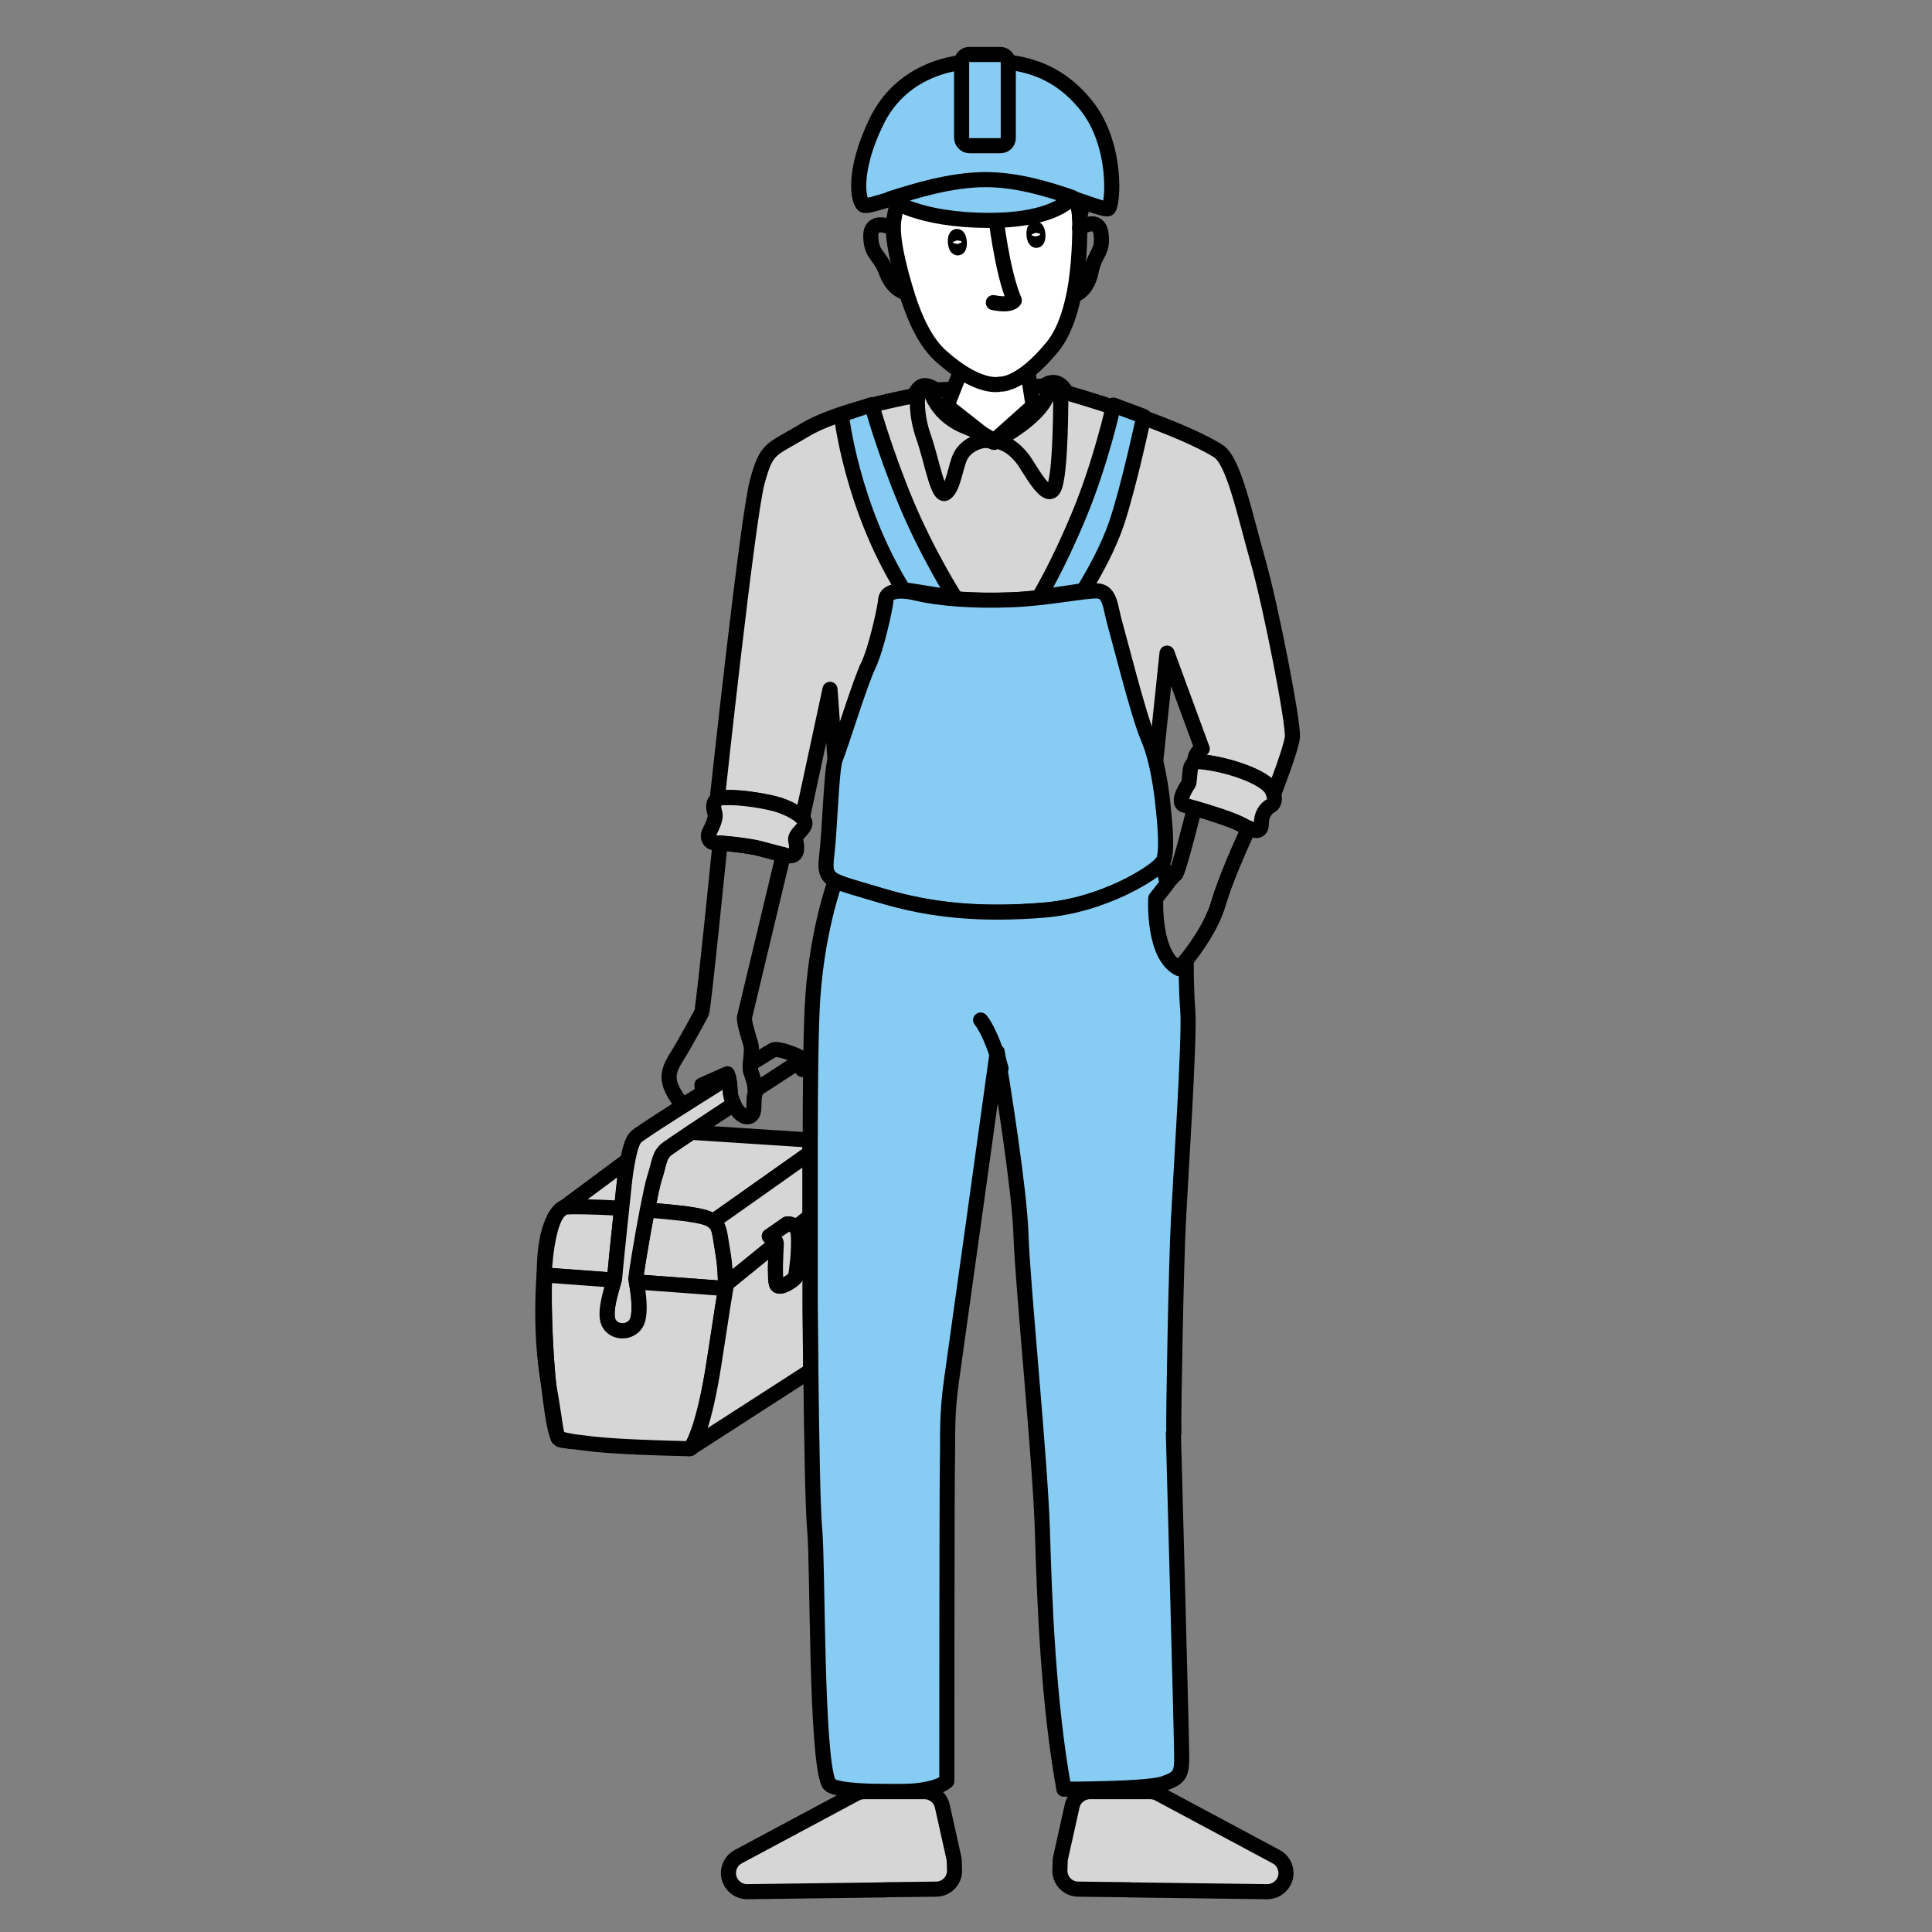 <svg xmlns="http://www.w3.org/2000/svg" id="Calque_1" viewBox="0 0 128 128"><rect x="0" y="0" width="128" height="128" fill="#808080" stroke="none"/><defs><style>.cls-1{fill:#d6d6d6}.cls-1,.cls-2,.cls-3,.cls-4{stroke:#000;stroke-linecap:round;stroke-linejoin:round}.cls-2{fill:#87ccf3}.cls-3{fill:#fff}.cls-4{fill:none}</style></defs><path d="M85.63 48.82c-.09.83-1.25 3.79-1.25 3.79h0c-.02-.08-.05-.16-.09-.24-.44-.96-3.39-1.86-5.04-1.92 0 0-.04 0-.1.04 0-.69.5-.88.5-.88l-2.33-6.34-.76 7.23c-.14-.58-.31-1.15-.54-1.67-.6-1.41-1.84-6.36-2.17-7.49-.33-1.12-.29-2.13-1.17-2.18-.87-.04-3.39.51-5.77.59-2.38.09-4.72-.08-6.16-.43-1.44-.35-2.05-.04-2.07.43-.03.48-.63 3.23-1.16 4.34-.54 1.1-1.76 5.09-2.2 6.22l-.33-4.64-1.8 8.36c-.18-.09-.36-.17-.53-.23 0 0-.02-.02-.03-.02-.31-.19-.67-.34-1-.45-.67-.22-2.56-.55-3.56-.49h-.54s2-18.59 2.64-20.92c.64-2.33.86-2.05 3.17-3.44 2.32-1.39 7.23-2.26 7.23-2.26s.23-.62.63-.67c.39-.04.77.28.77.28l7.19-.25c.97-.74 1.5.44 1.5.44 6 1.75 9.03 3.2 10.06 3.87 1.02.66 1.72 4.08 2.61 7.22.89 3.13 2.39 10.88 2.29 11.71Z" class="cls-1"/><path d="M55.74 27.47s.66 6.05 4.1 11.59l3.45.55s-1.81-2.83-3.27-6.32c-1.45-3.49-2.27-6.48-2.27-6.48l-2 .66ZM75.78 27.59s-.98 4.62-1.8 7.06c-.53 1.57-1.41 3.18-2.2 4.48l-2.95.44s1.22-1.97 2.67-5.47c1.45-3.49 2.28-7.26 2.28-7.26l2 .75Z" class="cls-2"/><path d="M52.72 55.69c.09.46.18 1.11-.54 1-.09-.02-.19-.03-.28-.06-.65-.14-1.41-.4-2.1-.52-.7-.13-1.57-.21-2.09-.25-.21-.02-.36-.03-.42-.03-.2 0-.49-.29-.29-.7.2-.42.46-.92.36-1.26-.1-.34-.22-.94.49-1.02.07 0 .15-.02.22 0 1-.06 2.89.26 3.56.49.32.11.68.26 1 .45.01 0 .02 0 .03.02.39.23.68.5.67.74-.03.43-.7.69-.61 1.16Z" class="cls-1"/><path d="M53.16 70.86c-.34-.59-.6-.26-1.26.15-.2.13-.93.6-1.86 1.21 0-.43-.19-.89-.29-1.21-.04-.14-.04-.32-.03-.53.87-.54 1.46-.9 1.51-.92.29-.13 1.32.25 1.7.45.47.23.23.85.23.85Z" class="cls-4"/><path d="M36.88 94.99c-.21-.63-.36-1.87-.49-2.87 0-.11-.03-.23-.05-.39.33 1.9.43 2.81.54 3.26ZM41.58 76.88c-.09.46-.15.91-.19 1.21-.03.21-.12 1-.21 1.96-.2 1.87-.45 4.4-.46 4.59 0 .03-.02.1-.04.18l-4.61-.34V83.81c.06-1.6.35-2.54.65-3.09 0-.03.03-.07.05-.1.15-.24.28-.4.4-.5.05-.04.09-.07.12-.09.03-.02.06-.03.09-.04h0l4.19-3.11ZM47.95 85.36l.12-.25v.26h-.12ZM53.66 75.52v.87l-6.41 4.53c-.31-.23-.85-.36-1.82-.5-.68-.09-1.58-.18-2.54-.24.18-.91.34-1.7.46-2.08.38-1.19.3-1.56.88-2 .16-.12.77-.54 1.59-1.08l7.84.51Z" class="cls-1"/><path d="M41.18 80.05c-.2 1.87-.45 4.4-.46 4.59 0 .03-.02.1-.04.18l-4.61-.34h-.02s.01-.19.03-.48v-.04c.06-.79.22-2.32.65-3.24 0-.03.03-.07.05-.1.11-.22.25-.39.4-.5.05-.04.09-.07.12-.09.03-.02.06-.03.09-.04h0c.24-.08 1.92-.04 3.79.06ZM48.07 85.1h0l-.12.26-2-.15-3.8-.28c-.02-.11-.04-.19-.04-.2 0-.14.39-2.61.77-4.56.96.07 1.85.16 2.54.24.98.14 1.51.26 1.82.5.47.33.44.87.62 1.9.18 1 .2 1.87.2 2.28ZM48.07 85.11v.26h-.12l.12-.26Z" class="cls-1"/><path d="M49.75 71.01c.11.32.28.78.29 1.21 0 .11 0 .21-.04.32-.13.51.12 1.38-.44 1.45-.35.05-.72-.35-.96-.83-.15-.28-.24-.6-.24-.85 0-.39-.07-.72-.11-.93-.03-.16-.06-.24-.06-.24l-1.69.75.08.51-1.33.82s-.53-.53-.81-1.27c-.27-.74-.02-1.28.41-1.96.44-.69 1.5-2.64 1.63-2.89.13-.24 1.18-10.8 1.23-11.25.52.04 1.39.13 2.09.25.68.12 1.44.38 2.1.52l-2.57 10.75c-.07.29.26 1.29.41 1.8.1.35 0 .87-.03 1.31-.01.2-.01.39.03.53Z" class="cls-4"/><path d="M48.61 73.16c-.98.63-1.98 1.31-2.79 1.84-.82.55-1.43.97-1.59 1.08-.58.44-.5.81-.88 2-.12.38-.28 1.17-.46 2.08-.38 1.94-.77 4.42-.77 4.56 0 .02.02.1.04.2.09.49.28 1.68.11 2.44-.21.94-1.48 1.08-1.92.31-.38-.68.2-2.3.34-2.87.02-.08.04-.15.04-.18 0-.19.26-2.71.46-4.59.1-.96.19-1.75.21-1.96.04-.3.1-.75.19-1.21.12-.62.28-1.26.53-1.52.26-.27 3.58-2.37 6.15-3.97.04.2.1.54.11.93 0 .25.1.57.24.85Z" class="cls-1"/><path d="m48.07 85.37-.18 1.1h0c-.11.71-.28 1.87-.58 3.77-.66 4.28-1.38 5.45-1.54 5.69l-.03.03h0s-.03.02-.05.02c-.07 0-4.17-.08-6.1-.28-.11 0-.21-.02-.32-.03-.58-.07-1.06-.13-1.41-.17-.47-.08-.79-.17-.88-.24v-.02c0-.02-.02-.05-.03-.08a3.25 3.25 0 0 1-.06-.17c-.11-.45-.2-1.36-.54-3.26v-.05c-.15-1.38-.35-4.36-.27-7.21l4.61.34c-.15.57-.72 2.19-.34 2.87.44.77 1.71.62 1.92-.31.18-.76-.02-1.95-.11-2.44l3.8.28 2 .15h.12Z" class="cls-1"/><path d="M36.34 91.68c-.62-3.51-.29-7.21-.29-7.21h.02c-.08 2.85.13 5.83.27 7.21ZM37.85 95.5l-.5-.06c-.19-.02-.3-.05-.38-.19.09.08.41.17.88.24ZM47.95 85.36l.12-.25v.26h-.12ZM53.66 76.38v4.19l-.94.76c-.21-.28-.58-.23-.58-.23l-1.17.81c.31.18.44.3.46.47l-3.36 2.72c0-.41-.02-1.28-.2-2.28-.19-1.03-.16-1.57-.62-1.9l6.41-4.53Z" class="cls-1"/><path d="m53.71 90.81-7.93 5.11s-.19.08-.09.05c.02 0 .05 0 .06-.02s.02-.02.03-.03c.17-.23.88-1.4 1.54-5.69.29-1.89.47-3.05.58-3.76h0l.18-1.11v-.26h0l3.36-2.73v.08c0 .15-.08 1.27-.05 2.02 0 .32.03.58.09.66.2.3 1.09-.31 1.2-.47.05-.07.11-.51.16-1.03l.83-.48v3.4h0c0 1.46.03 2.89.04 4.25Z" class="cls-1"/><path d="m47.95 85.36.12-.25v.26h-.12ZM52.83 83.63c-.05.53-.11.97-.16 1.03-.11.16-1 .77-1.2.47-.06-.09-.09-.34-.09-.66-.03-.75.05-1.87.05-2.02v-.08c-.02-.17-.15-.29-.46-.47l1.17-.81s.36-.05.58.23c.09.1.15.24.17.45.04.43.01 1.22-.05 1.85ZM84.16 53.4c-.21.12-.58.46-.59 1.13 0 .55-.28.6-.83.34-.12-.05-.25-.12-.41-.2-.61-.35-2.21-.85-3.19-1.13-.3-.09-.56-.17-.68-.2-.56-.18.23-1.34.28-1.41.05-.08.05-.34.11-.86.03-.34.2-.51.3-.57h0c.06-.04.1-.05.1-.05 1.66.06 4.61.97 5.04 1.92.04.09.07.17.09.23.14.44-.02.69-.21.8Z" class="cls-1"/><path d="M82.73 54.87c-.51 1.09-1.54 3.39-2.01 5-.45 1.52-1.56 3.03-2.18 3.8-.26.33-.44.52-.44.52-1.77-.85-1.56-4.66-1.56-4.66s.4-.52.76-.97h0c.26-.32.51-.6.58-.63.19-.11 1.23-4.29 1.23-4.29l.02-.09c.98.28 2.58.78 3.19 1.13.16.09.29.16.41.2Z" class="cls-4"/><path d="M77.01 57.12s-.02.03-.03.04c-.46.65-3.89 2.84-7.87 3.15-4.08.33-7.41.05-10.76-.97-1.48-.45-2.4-.67-2.94-.94-.67-.34-.76-.72-.64-1.68.21-1.71.31-5.79.57-6.42.44-1.13 1.66-5.12 2.2-6.22.53-1.11 1.13-3.86 1.16-4.34.02-.47.62-.78 2.07-.43 1.43.35 3.78.52 6.16.43 2.38-.08 4.9-.62 5.77-.59.88.05.84 1.05 1.17 2.18.32 1.13 1.56 6.08 2.17 7.49.22.52.4 1.09.54 1.67.24 1 .38 1.99.46 2.75.13 1.21.34 3.27 0 3.87Z" class="cls-2"/><path d="M77.74 94.97c.03 1.12.55 20.23.55 21.4 0 1.17-.1 1.42-1.2 1.8-1.1.38-6.6.37-6.6.37-1.04-5.72-1.29-12.43-1.43-17.19-.15-4.75-1.31-16.17-1.42-19.59-.1-3-1.23-9.98-1.51-11.68h0l-.06-.38s-.01.04-.02.13c-.22 1.65-2.69 19.35-3.01 21.62-.34 2.39-.23 3.74-.27 5.33-.04 1.6-.04 21.22-.04 21.22s-.61.71-3.32.7c-2.69 0-4.31-.14-4.51-.56-.84-1.81-.71-14.42-.92-16.74-.13-1.42-.2-5.58-.26-10.59 0-1.37-.03-2.79-.04-4.24h0V75.51c0-3.88.05-7.07.12-8.55.22-5.05 1.53-8.56 1.53-8.56h.1c.54.25 1.45.48 2.94.93 3.35 1.01 6.68 1.3 10.76.97 3.98-.31 7.41-2.5 7.87-3.15l.33 1.39h0c-.36.46-.76.98-.76.98s-.21 3.81 1.56 4.66c0 0 .18-.19.44-.52l.02.09s-.02 1.56.11 3.32c.12 1.76-.5 11.24-.63 13.86-.14 2.61-.34 12.91-.3 14.04Z" class="cls-2"/><path d="M64.97 67.58s.69.75 1.35 3.21" class="cls-4"/><path d="m58.64 125.21-9.13.12c-.67 0-1.23-.53-1.25-1.2h0c-.01-.47.24-.9.65-1.12l7.77-4.16c.18-.1.38-.15.58-.15h3.97c.58 0 1.08.4 1.2.96l.76 3.41c.02.08.03.16.03.24l.02.59c.02.69-.53 1.26-1.22 1.26l-1.57.02-1.81.02ZM74.82 125.21l9.13.12c.67 0 1.23-.53 1.25-1.2h0c.01-.47-.24-.9-.65-1.12l-7.77-4.16c-.18-.1-.38-.15-.58-.15h-3.97c-.58 0-1.08.4-1.2.96l-.76 3.41c-.02.08-.03.16-.03.24l-.02.59c-.02.69.53 1.26 1.22 1.26l1.57.02 1.81.02Z" class="cls-1"/><path d="m68.45 26.89-2.68 2.39-3.03-2.39.9-2.29h4.45l.36 2.29z" class="cls-3"/><path d="M65.08 7.18s0 1.11-.4 1.86h-.01M62.93 9.51c-.88-.51-1.47-1.79-1.47-1.79M59.97 19.37h-.01c-.1-.02-.82-.21-1.24-1.34-.46-1.23-.98-1.08-1.03-2.35-.03-1.2 1.21-.68 1.34-.61M70.3 8.76s-.86.51-1.81.68" class="cls-4"/><path d="M61.12 10.05c.55.03 1.18-.1 1.81-.54.26.16.54.24.84.21.42-.04.7-.33.9-.67.01 0 .02.02.03.02.12.11.88.78 1.82-.13.49.59 1.26.65 1.98.51.43.33 1.01.29 1.01.29.03.05.08.1.1.15 1.75 2.48 1.93 4.16 1.94 4.34.11-.44.19-.86.25-1.26-.09.74-.23 1.28-.27 1.39h0v.03h0c.02.7.03 2.52-.25 4.4-.24 1.56-.71 3.17-1.57 4.21-1.98 2.41-3.27 2.46-3.46 2.45-.2.05-1.55.25-3.89-1.84-1.01-.89-1.72-2.41-2.2-3.91-.57-1.81-1.18-4.14-.91-5.31.19-1.46 1.52-3.87 1.68-4.28l.19-.04Z" class="cls-3"/><path d="M58.53 13.06c-.43-1.94-.36-4.43 2.87-5.74 0 0 .2-1.06 1.56-.9 0 0 1.58-1.73 3.49-.31 1.32-.37 1.68.65 1.68.65 3.65.86 3.88 4.15 3.67 6.11 0 .04-.01.07-.01.1" class="cls-3"/><path d="M69.64 10.09s1.88 2.73 1.88 4.3M71.52 14.39v-.02" class="cls-4"/><path d="M71.51 14.09s0 .1.01.27M71.26 19.51h.01c.1-.04.78-.33 1.02-1.52.26-1.28.8-1.22.66-2.48-.15-1.19-1.3-.48-1.42-.39M67.29 7.85c-.24.44-.47.77-.7 1-.03.03-.05.06-.07.08M64.7 9.06l-.02-.02" class="cls-4"/><path d="M65.96 14.23s.42 3.77 1.24 5.67c0 0-.16.39-1.39.15" class="cls-3"/><ellipse cx="63.43" cy="16.04" class="cls-3" rx=".13" ry=".38" transform="rotate(-4.42 63.48 16.074)"/><ellipse cx="68.63" cy="15.54" class="cls-3" rx=".13" ry=".38" transform="rotate(-4.42 68.692 15.497)"/><path d="M73.43 13.82c-.16.11-1.07-.25-2.38-.69-1.56-.51-3.68-1.12-5.73-1.12-2.35 0-4.77.73-6.35 1.19-.97.29-1.62.5-1.76.39-.37-.29-.73-2.24.84-5.5 1.58-3.27 4.76-4.06 7.08-4.06s4.78.39 6.84 2.96c2.06 2.56 1.8 6.59 1.45 6.83Z" class="cls-2"/><rect width="3.09" height="6.04" x="63.71" y="3.61" class="cls-2" rx=".5" ry=".5"/><path d="M71.05 13.09c-.48.51-1.88 1.51-5.49 1.51-4.82 0-6.59-1.43-6.59-1.43 1.58-.5 4-1.27 6.35-1.27 2.05 0 4.17.64 5.73 1.19Z" class="cls-2"/><path d="M60.8 26.22s-.16 1.18.39 2.73.95 4.1 1.47 3.71.63-1.73.97-2.43c.38-.78 1.56-1.3 2.23-.92 0 0-.02-.32-1.82-1.01s-2.23-2.01-2.42-2.38M70.28 26s.03 5.5-.47 6.38-1.65-1.51-2.12-2.06-.9-.93-1.73-1.12c0 0 3.36-1.65 3.56-3.51" class="cls-4"/></svg>